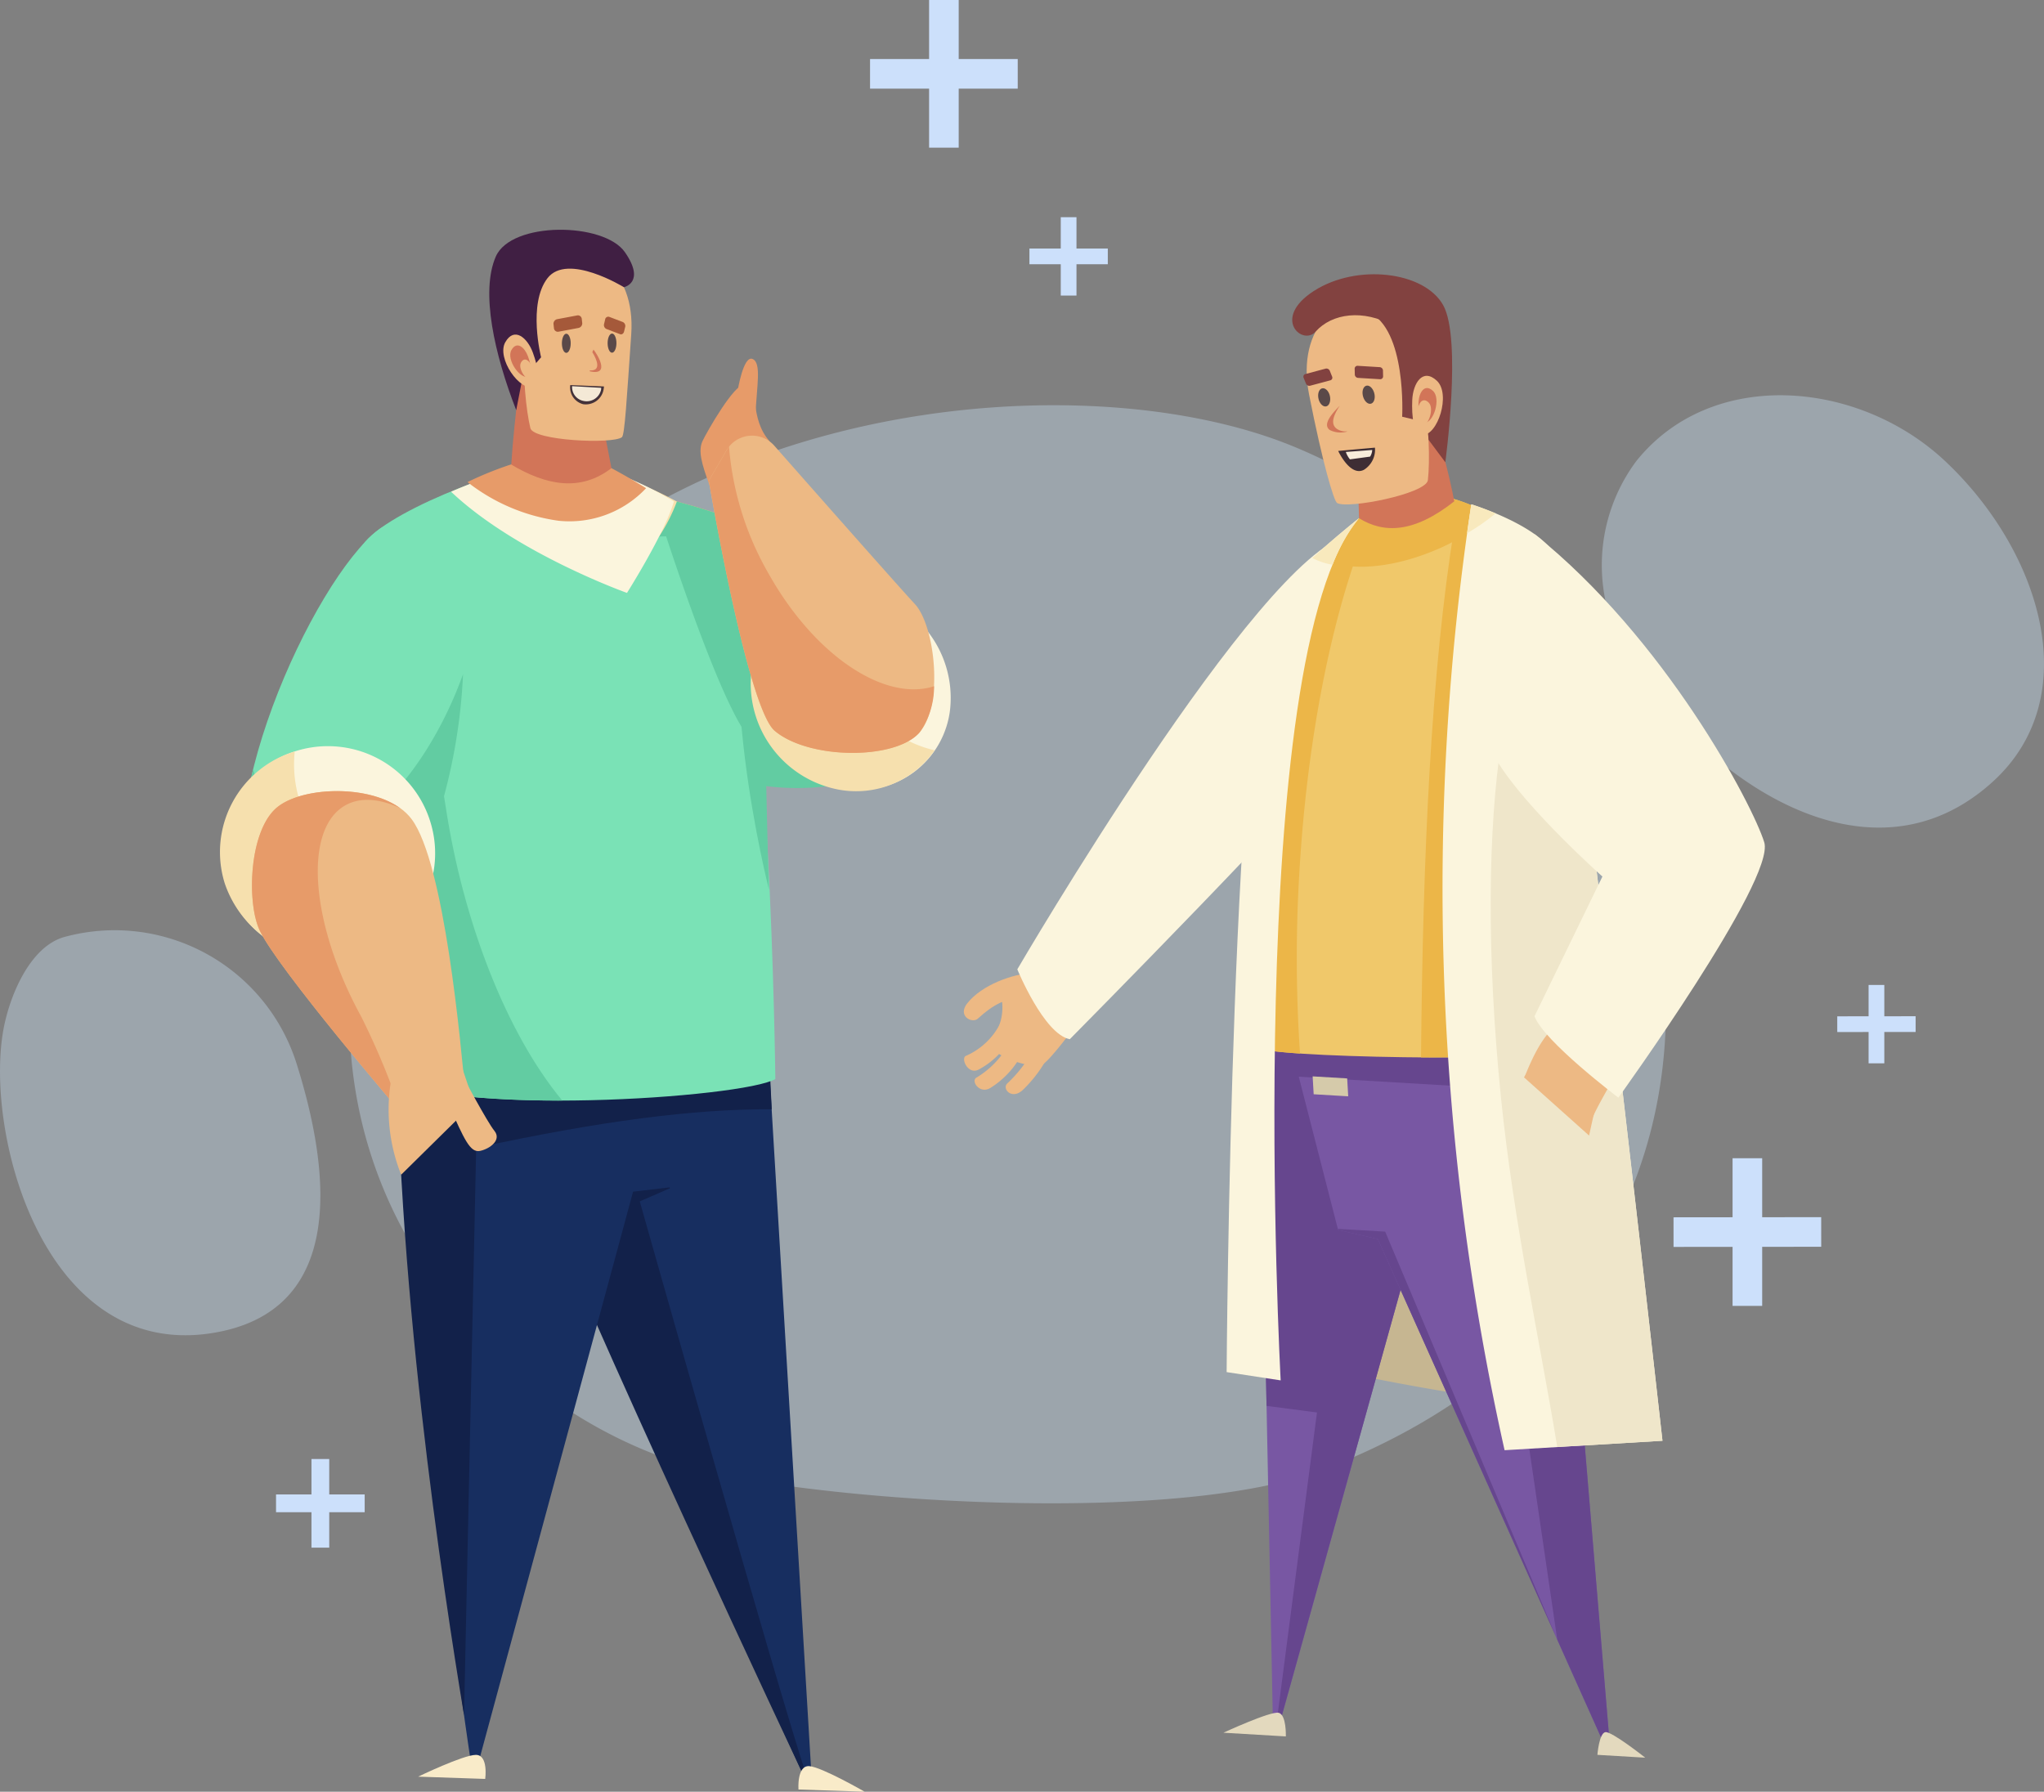<svg xmlns="http://www.w3.org/2000/svg" width="198.622" height="174.125" viewBox="0 0 198.622 174.125">
  <rect x="0" y="0" width="198.622" height="174.125" fill="#808080" stroke="none"/>
  <g id="Grupo_29178" data-name="Grupo 29178" transform="translate(-231.573 -365.99)">
    <g id="Grupo_29161" data-name="Grupo 29161" transform="translate(231.573 404.403)">
      <g id="Grupo_29156" data-name="Grupo 29156" transform="translate(33.939 0.968)" opacity="0.4">
        <g id="Grupo_29155" data-name="Grupo 29155">
          <path id="Trazado_58843" data-name="Trazado 58843" d="M292.191,496.931a45.72,45.72,0,0,1-24.547-13.468c-9-9.289-17.074-24.44-10.873-46.954,11.75-42.656,65.077-49.738,89.355-39.894,38.585,15.645,56.266,78.956,3.235,99.468C336.178,501.182,306.555,499.556,292.191,496.931Z" transform="translate(-254.587 -392.695)" fill="#c5dbee"/>
        </g>
      </g>
      <g id="Grupo_29158" data-name="Grupo 29158" transform="translate(155.644)" opacity="0.4">
        <g id="Grupo_29157" data-name="Grupo 29157">
          <path id="Trazado_58844" data-name="Trazado 58844" d="M370.524,398.47c-8.4-7.922-22.708-9.193-30.048-.031a16.932,16.932,0,0,0-2.65,14.934c3.993,11.345,23.191,29,37.27,16.242C384.2,421.362,379.784,407.2,370.524,398.47Z" transform="translate(-337.117 -392.039)" fill="#c5dbee"/>
        </g>
      </g>
      <g id="Grupo_29160" data-name="Grupo 29160" transform="translate(0 51.972)" opacity="0.4">
        <g id="Grupo_29159" data-name="Grupo 29159">
          <path id="Trazado_58845" data-name="Trazado 58845" d="M260.412,440.327a18.54,18.54,0,0,0-22.58-12.374c-3.4.945-5.383,5.85-5.953,9.14-1.773,10.236,4.049,31.9,20.262,29.364C265.247,464.406,263.709,450.815,260.412,440.327Z" transform="translate(-231.572 -427.282)" fill="#c5dbee"/>
        </g>
      </g>
    </g>
    <g id="Grupo_29167" data-name="Grupo 29167" transform="translate(258.396 365.99)">
      <g id="Grupo_29162" data-name="Grupo 29162" transform="translate(0 141.791)">
        <rect id="Rectángulo_5418" data-name="Rectángulo 5418" width="1.727" height="8.614" transform="translate(3.443)" fill="#cce0fb"/>
        <rect id="Rectángulo_5419" data-name="Rectángulo 5419" width="1.727" height="8.614" transform="translate(8.614 3.443) rotate(90)" fill="#cce0fb"/>
      </g>
      <g id="Grupo_29163" data-name="Grupo 29163" transform="translate(57.723)">
        <rect id="Rectángulo_5420" data-name="Rectángulo 5420" width="2.877" height="14.35" transform="translate(5.737)" fill="#cce0fb"/>
        <rect id="Rectángulo_5421" data-name="Rectángulo 5421" width="2.877" height="14.35" transform="translate(14.35 5.737) rotate(90)" fill="#cce0fb"/>
      </g>
      <g id="Grupo_29164" data-name="Grupo 29164" transform="translate(135.799 112.56)">
        <rect id="Rectángulo_5422" data-name="Rectángulo 5422" width="2.877" height="14.35" transform="matrix(-0.001, -1, 1, -0.001, 0.002, 8.619)" fill="#cce0fb"/>
        <rect id="Rectángulo_5423" data-name="Rectángulo 5423" width="2.877" height="14.35" transform="translate(5.738)" fill="#cce0fb"/>
      </g>
      <g id="Grupo_29165" data-name="Grupo 29165" transform="translate(73.21 21.108)">
        <rect id="Rectángulo_5424" data-name="Rectángulo 5424" width="1.527" height="7.616" transform="translate(3.045)" fill="#cce0fb"/>
        <rect id="Rectángulo_5425" data-name="Rectángulo 5425" width="1.527" height="7.616" transform="translate(7.616 3.045) rotate(90)" fill="#cce0fb"/>
      </g>
      <g id="Grupo_29166" data-name="Grupo 29166" transform="translate(151.709 95.721)">
        <rect id="Rectángulo_5426" data-name="Rectángulo 5426" width="1.527" height="7.616" transform="matrix(-0.001, -1, 1, -0.001, 0.001, 4.575)" fill="#cce0fb"/>
        <rect id="Rectángulo_5427" data-name="Rectángulo 5427" width="1.527" height="7.616" transform="translate(3.045)" fill="#cce0fb"/>
      </g>
    </g>
    <g id="Grupo_29173" data-name="Grupo 29173" transform="translate(325.231 392.643)">
      <g id="Grupo_29168" data-name="Grupo 29168" transform="translate(0 67.733)">
        <path id="Trazado_58846" data-name="Trazado 58846" d="M296.417,434.576c.543-.45,2.308-2.252,4.57-2l.829-2.483c-2.019.128-4.968,1.174-6.394,2.966C294.435,434.3,295.864,435.033,296.417,434.576Z" transform="translate(-295.083 -429.947)" fill="#edb984"/>
        <path id="Trazado_58847" data-name="Trazado 58847" d="M306.139,433.729,301,429.994s-1.442.292-3.032,2.65a4.948,4.948,0,0,1-1.138,4.134c-.77.876,3.7,2.9,5.148,2.25C302.529,438.777,305.163,435.461,306.139,433.729Z" transform="translate(-294.298 -429.994)" fill="#edb984"/>
        <path id="Trazado_58848" data-name="Trazado 58848" d="M295.258,436.662a6.767,6.767,0,0,0,3.458-3.368l.838,1.767a7.656,7.656,0,0,1-3.038,2.924C295.489,438.522,294.767,436.923,295.258,436.662Z" transform="translate(-295.075 -428.428)" fill="#edb984"/>
        <path id="Trazado_58849" data-name="Trazado 58849" d="M295.939,438.357a8.731,8.731,0,0,0,3.6-4.156l.86,1.817a8.551,8.551,0,0,1-3,3.277C296.334,440.023,295.429,438.709,295.939,438.357Z" transform="translate(-294.747 -427.997)" fill="#edb984"/>
        <path id="Trazado_58850" data-name="Trazado 58850" d="M297.98,439.2a13.169,13.169,0,0,0,3.547-5.6l1.026,1.672a12.9,12.9,0,0,1-2.964,4.464C298.5,440.863,297.462,439.744,297.98,439.2Z" transform="translate(-293.773 -428.279)" fill="#edb984"/>
      </g>
      <path id="Trazado_58851" data-name="Trazado 58851" d="M330.784,401.284c-8.7,1.911-32.176,42.154-32.176,42.154s2.578,6.3,5.1,6.792c0,0,24.45-24.7,27.706-29.4C337.289,405.419,330.784,401.284,330.784,401.284Z" transform="translate(-293.41 -375.889)" fill="#fbf5dd"/>
      <path id="Trazado_58852" data-name="Trazado 58852" d="M318.374,462.141a234.429,234.429,0,0,0,25.844,4.269l-10.367-23.2-11,.091Z" transform="translate(-284.028 -355.986)" fill="#c6b691"/>
      <path id="Trazado_58853" data-name="Trazado 58853" d="M314.456,429.958l1.46,72.776.765.045,20.315-72.86Z" transform="translate(-285.888 -362.297)" fill="#7857a3"/>
      <path id="Trazado_58854" data-name="Trazado 58854" d="M314.456,429.958l.849,42.315,4.9.639-3.888,29.847.359.021,20.315-72.86Z" transform="translate(-285.888 -362.297)" fill="#66468e"/>
      <path id="Trazado_58855" data-name="Trazado 58855" d="M341.646,427.549l6.543,78.244-.744-.044L325.69,457.179l-3.855-.88-6.486-25.267Z" transform="translate(-285.464 -363.422)" fill="#7857a3"/>
      <path id="Trazado_58856" data-name="Trazado 58856" d="M341.646,427.549l-26.3,3.482L317,441.346l18.261,1.08,7.869,53.684-16.723-39.647-4.6-.272.028.108,3.855.88,21.755,48.571.744.044Z" transform="translate(-285.464 -363.422)" fill="#66468e"/>
      <path id="Trazado_58857" data-name="Trazado 58857" d="M318.267,407.91c-4.517,9.637-4.943,43.084-4.026,44.317s28.141,1.42,30.175.628-1.509-45.75-2.7-48.627c-.723-1.747-7.466-6.7-13.176-5.557C324.847,399.41,318.929,406.5,318.267,407.91Z" transform="translate(-286.177 -377.21)" fill="#f0c86a"/>
      <path id="Trazado_58858" data-name="Trazado 58858" d="M332.72,400.578l-4.274.242c-2.261,13.993-3.066,31.9-3.235,51.515l7.258-.066Z" transform="translate(-280.783 -376.224)" fill="#ecb648"/>
      <path id="Trazado_58859" data-name="Trazado 58859" d="M318.792,434.814c.86-14.531,3.728-27.343,7.5-35.521a31.3,31.3,0,0,0-8.025,8.242c-4.517,9.637-4.943,43.084-4.026,44.317.224.3,2.007.538,4.605.715A137.887,137.887,0,0,1,318.792,434.814Z" transform="translate(-286.177 -376.834)" fill="#ecb648"/>
      <path id="Trazado_58860" data-name="Trazado 58860" d="M318.545,404.628c2.047,1.484,6.493,1.346,11.051-.54a19.559,19.559,0,0,0,5.635-3.468c-2.559-1.439-5.887-2.554-8.922-1.948C323.979,399.137,320.767,402.128,318.545,404.628Z" transform="translate(-283.947 -377.21)" fill="#ecb648"/>
      <path id="Trazado_58861" data-name="Trazado 58861" d="M330.466,403.086c-.9-4.812-3.395-12.611-3.395-12.611l-6.124,4.644.263,9.61C323.612,406.216,326.52,406.2,330.466,403.086Z" transform="translate(-282.807 -381.02)" fill="#d27558"/>
      <path id="Trazado_58862" data-name="Trazado 58862" d="M329.453,403.19c.413-3.622-.274-14.745-4.356-16.735s-8.491,1.787-7.189,8.41,2.405,10.36,2.725,10.547C321.677,406.019,329.3,404.509,329.453,403.19Z" transform="translate(-284.36 -383.18)" fill="#edb984"/>
      <path id="Trazado_58863" data-name="Trazado 58863" d="M332.658,491.149,348,490.233s-9.432-84.192-10.539-86.185c-1.571-2.826-8.036-4.824-8.036-4.824A250.337,250.337,0,0,0,332.658,491.149Z" transform="translate(-280.111 -376.867)" fill="#fbf5dd"/>
      <path id="Trazado_58864" data-name="Trazado 58864" d="M346.494,486.231s-6.326-56.465-9.224-78.006c-5.639-4.306-9.354,16.362-6.465,44.7,1.245,12.2,3.794,23.716,5.465,33.912Z" transform="translate(-278.604 -372.865)" fill="#efe6ca"/>
      <path id="Trazado_58865" data-name="Trazado 58865" d="M318.255,481.164l-6.067-.36s4.591-2.118,5.365-1.935S318.255,481.164,318.255,481.164Z" transform="translate(-286.964 -339.067)" fill="#e3d9be"/>
      <path id="Trazado_58866" data-name="Trazado 58866" d="M336.832,482.347l4.651.276s-3.269-2.584-3.878-2.482S336.832,482.347,336.832,482.347Z" transform="translate(-275.266 -338.459)" fill="#e3d9be"/>
      <path id="Trazado_58867" data-name="Trazado 58867" d="M312.4,483.124l5.251.805s-3.806-70.454,7.609-83.788c0,0-6.006,4.751-7.894,7.4C312.833,413.91,312.4,483.124,312.4,483.124Z" transform="translate(-286.862 -376.432)" fill="#fbf5dd"/>
      <path id="Trazado_58868" data-name="Trazado 58868" d="M331.6,402.338l-1.628-2.185s-.578-9.494-3.454-11.1-5.922-1.208-7.524.59c-1.262,1.416-4.322-1.29-.152-3.965s10.711-1.893,12.548,1.385S331.6,402.338,331.6,402.338Z" transform="translate(-284.812 -384.064)" fill="#824240"/>
      <path id="Trazado_58869" data-name="Trazado 58869" d="M321.73,386.594c3.763,1.672,3.3,10.187,3.3,10.187l2.491.594s.674-7.1-.529-9.364S321.73,386.594,321.73,386.594Z" transform="translate(-282.435 -382.936)" fill="#824240"/>
      <path id="Trazado_58870" data-name="Trazado 58870" d="M325.576,396.521c1.548.075,2.834-4,1.45-5.287s-2.318.268-2.389,1.868S324.77,396.481,325.576,396.521Z" transform="translate(-281.062 -380.886)" fill="#edb984"/>
      <path id="Trazado_58871" data-name="Trazado 58871" d="M325.6,394.934c.907.043,1.659-2.342.848-3.094s-1.355.156-1.4,1.093S325.133,394.91,325.6,394.934Z" transform="translate(-280.861 -380.505)" fill="#d27558"/>
      <path id="Trazado_58872" data-name="Trazado 58872" d="M325.376,394.869c.672.032,1.264-1.739.671-2.295s-1.01.119-1.053.813S325.027,394.852,325.376,394.869Z" transform="translate(-280.891 -380.121)" fill="#edb984"/>
      <g id="Grupo_29169" data-name="Grupo 29169" transform="translate(33.867 22.358)">
        <path id="Trazado_58873" data-name="Trazado 58873" d="M328.24,402.039a20.515,20.515,0,0,0,2.783-1.935c-1.335-.562-2.362-.879-2.362-.879Q328.441,400.621,328.24,402.039Z" transform="translate(-313.212 -399.225)" fill="#f8e9bd"/>
        <path id="Trazado_58874" data-name="Trazado 58874" d="M318.049,404.008a6.669,6.669,0,0,0,1.964.656,16.616,16.616,0,0,1,2.572-4.523S320.261,401.98,318.049,404.008Z" transform="translate(-318.049 -398.79)" fill="#f8e9bd"/>
      </g>
      <g id="Grupo_29170" data-name="Grupo 29170" transform="translate(53.284 71.474)">
        <path id="Trazado_58875" data-name="Trazado 58875" d="M335.1,438.548c.177.749-1.05,2.076-1.734,2.191s-1.762-.115-1.343-1.106A3.533,3.533,0,0,1,334,437.672,1.12,1.12,0,0,1,335.1,438.548Z" transform="translate(-330.875 -430.094)" fill="#e79b69"/>
        <path id="Trazado_58876" data-name="Trazado 58876" d="M336.551,439.257c.307.717-.643,2.267-1.284,2.5s-1.724.2-1.5-.866a3.562,3.562,0,0,1,1.559-2.317A1.1,1.1,0,0,1,336.551,439.257Z" transform="translate(-330.018 -429.678)" fill="#e79b69"/>
        <path id="Trazado_58877" data-name="Trazado 58877" d="M338.658,432.531c-3.141.718-4.638,1.736-6.543,6.483a1.42,1.42,0,0,0,.7,2.116c1.3.793,5.366,3.439,5.753,2.244s2.243-4.154,2.479-4.849C342.061,435.528,338.658,432.531,338.658,432.531Z" transform="translate(-330.889 -432.531)" fill="#edb984"/>
        <path id="Trazado_58878" data-name="Trazado 58878" d="M335.861,440.127l-1.078-3.974c-1.759,3.613-1.982,5.511-1.75,6.031.215.482,1.728,1.087,1.905.783A22.124,22.124,0,0,1,335.861,440.127Z" transform="translate(-330.39 -430.812)" fill="#edb984"/>
        <path id="Trazado_58879" data-name="Trazado 58879" d="M334.478,439.281l-.324-3.995c-2.464,3.12-3.054,4.889-2.92,5.43.124.5,1.532,1.36,1.768,1.1A20.727,20.727,0,0,1,334.478,439.281Z" transform="translate(-331.216 -431.223)" fill="#edb984"/>
        <path id="Trazado_58880" data-name="Trazado 58880" d="M337.748,439.517l-1.5-2.312c-1.158,2.405-1.57,4.511-1.366,5.144s1.827.869,1.994.5S337.4,440.215,337.748,439.517Z" transform="translate(-329.499 -430.312)" fill="#edb984"/>
      </g>
      <path id="Trazado_58881" data-name="Trazado 58881" d="M334.065,401.181c12.731,10.175,21.215,26.326,22.337,29.958s-14.176,24.819-14.176,24.819-7.252-5.481-8.149-7.912l6.6-13.577s-7.341-6.525-10.187-11.152S334.065,401.181,334.065,401.181Z" transform="translate(-278.623 -375.938)" fill="#fbf5dd"/>
      <path id="Trazado_58882" data-name="Trazado 58882" d="M321.425,437.123l-3.356-.2.1,1.739,3.356.2Z" transform="translate(-284.173 -358.972)" fill="#d5caaa"/>
      <g id="Grupo_29172" data-name="Grupo 29172" transform="translate(32.995 8.894)">
        <g id="Grupo_29171" data-name="Grupo 29171">
          <path id="Trazado_58883" data-name="Trazado 58883" d="M321.376,392.324c-.087-.49.1-.9.416-.923s.643.36.73.849-.1.9-.414.922S321.463,392.814,321.376,392.324Z" transform="translate(-315.608 -389.475)" fill="#5a4949"/>
          <path id="Trazado_58884" data-name="Trazado 58884" d="M321.152,390.1l2.107.128a.338.338,0,0,1,.329.305l.013.6a.276.276,0,0,1-.314.267l-2.107-.128a.337.337,0,0,1-.327-.305l-.015-.6A.276.276,0,0,1,321.152,390.1Z" transform="translate(-315.854 -390.095)" fill="#824240"/>
          <path id="Trazado_58885" data-name="Trazado 58885" d="M318.445,392.482c-.071-.491.13-.9.448-.907s.634.378.7.867-.131.9-.45.905S318.515,392.972,318.445,392.482Z" transform="translate(-316.996 -389.392)" fill="#5a4949"/>
          <path id="Trazado_58886" data-name="Trazado 58886" d="M317.664,390.809l1.948-.521a.353.353,0,0,1,.409.2l.233.578a.263.263,0,0,1-.184.358l-1.948.521a.355.355,0,0,1-.41-.2l-.233-.578A.263.263,0,0,1,317.664,390.809Z" transform="translate(-317.458 -390.008)" fill="#824240"/>
          <path id="Trazado_58887" data-name="Trazado 58887" d="M320.255,392.726c-.613.929-.892,1.714-.366,2.187a1.468,1.468,0,0,0,1.063.3l.007.027a2.306,2.306,0,0,1-1.68-.155C318.632,394.6,319.262,393.724,320.255,392.726Z" transform="translate(-316.718 -388.845)" fill="#d27558"/>
          <path id="Trazado_58888" data-name="Trazado 58888" d="M319.753,395.81l3.57-.32a2.293,2.293,0,0,1-1.069,2.153C320.914,398.341,319.753,395.81,319.753,395.81Z" transform="translate(-316.369 -387.534)" fill="#3e2d34"/>
          <path id="Trazado_58889" data-name="Trazado 58889" d="M320.654,396.556a2.359,2.359,0,0,1-.4-.718l2.564-.195a1.327,1.327,0,0,1-.206.646Z" transform="translate(-316.128 -387.461)" fill="#f9eddb"/>
        </g>
      </g>
      <path id="Trazado_58890" data-name="Trazado 58890" d="M340.813,444.338l-8.36-7.478-1.865,3.236,3.921,6.27Z" transform="translate(-278.23 -359.002)" fill="#efe6ca"/>
    </g>
    <g id="Grupo_29177" data-name="Grupo 29177" transform="translate(252.946 388.318)">
      <path id="Trazado_58891" data-name="Trazado 58891" d="M281.913,395.132c.116-2.862.613-5.1-.286-5.477s-1.448,3.11-1.448,3.11Z" transform="translate(-229.874 -377.098)" fill="#e79b69"/>
      <path id="Trazado_58892" data-name="Trazado 58892" d="M281.951,391.356c-.942-.078-3.541,4.454-4.008,5.424s-.112,2.2.672,4.353l5.85-4.278C282.4,394.565,283.563,391.489,281.951,391.356Z" transform="translate(-231.034 -376.278)" fill="#e79b69"/>
      <path id="Trazado_58893" data-name="Trazado 58893" d="M274.1,398.548l.56,23.371c11.078,7.561,24.4,5.032,27.2-.168C306.583,413.006,291.673,402.286,274.1,398.548Z" transform="translate(-232.76 -372.864)" fill="#f1cb67"/>
      <path id="Trazado_58894" data-name="Trazado 58894" d="M285.014,411.79a47.387,47.387,0,0,1-10.746-4.843l.2,11.735c11.076,7.561,24.509,4.281,27.317-.919a6.937,6.937,0,0,0,.839-4.049C297.92,414.452,291.6,413.862,285.014,411.79Z" transform="translate(-232.679 -368.877)" fill="#62cca2"/>
      <path id="Trazado_58895" data-name="Trazado 58895" d="M266.66,446.588c5.009,13.843,26.311,60.344,26.311,60.344l.8.027-4.426-74.045-20.272-.448Z" transform="translate(-236.291 -356.764)" fill="#172e60"/>
      <path id="Trazado_58896" data-name="Trazado 58896" d="M271.882,432.834l-3.3.047L266.3,446.891c5.132,13.732,26.847,59.866,26.847,59.866l.295.009c-2.619-7.8-16.185-55.75-16.185-55.75l2.943-1.283Z" transform="translate(-236.463 -356.589)" fill="#12214a"/>
      <path id="Trazado_58897" data-name="Trazado 58897" d="M258.539,431.786c-.428,32.863,6.021,74.378,6.021,74.378l.681.022L280.3,450.569l4.024-.478-1.435-16.9Z" transform="translate(-240.155 -357.086)" fill="#172e60"/>
      <path id="Trazado_58898" data-name="Trazado 58898" d="M265.436,446.7c12.081-2.613,21.17-3.788,28.718-3.747l-.575-11.992-35.848,1.146c-.341,26.192,4.57,57.936,6.525,69.737Z" transform="translate(-240.537 -357.477)" fill="#12214a"/>
      <path id="Trazado_58899" data-name="Trazado 58899" d="M257.574,455.824c6.3,4.238,35.2,2.261,38.318.434,0,0-.491-43.687-4.645-49.465s-13.439-9.665-18.311-10.044c-2.893-.224-15.8,4.676-17.341,7.951C252.993,410.249,257.574,455.824,257.574,455.824Z" transform="translate(-241.922 -373.721)" fill="#7ae2b6"/>
      <path id="Trazado_58900" data-name="Trazado 58900" d="M285.028,402c-1.658-2.306-7.454-.842-10.14-2.442,1.771,5.545,6.947,21.091,9.456,22.692a5.853,5.853,0,0,0,.571.314C284.22,414.491,286.519,404.069,285.028,402Z" transform="translate(-232.385 -372.386)" fill="#62cca2"/>
      <path id="Trazado_58901" data-name="Trazado 58901" d="M277.777,400.218a29.428,29.428,0,0,0-9.951-3.44,2.669,2.669,0,0,0-1.43,2.011c-.081,2.377,4.869,4.473,11.056,4.682a20.333,20.333,0,0,0,9.211-1.517,65.705,65.705,0,0,0-8.906-2.566Z" transform="translate(-236.417 -373.704)" fill="#62cca2"/>
      <path id="Trazado_58902" data-name="Trazado 58902" d="M283.2,435.387s-5.825-22.8-1.175-33.46C282.8,409.662,282.85,425.584,283.2,435.387Z" transform="translate(-229.851 -371.26)" fill="#62cca2"/>
      <path id="Trazado_58903" data-name="Trazado 58903" d="M263.976,426.539c-2.348-15.366-7.693-24.369-8.625-22.437-2.61,5.409,2.326,48.4,2.326,48.4,2.8,1.845,10.1,2.488,17.608,2.477C269.809,448.374,265.649,437.491,263.976,426.539Z" transform="translate(-242.021 -370.351)" fill="#62cca2"/>
      <path id="Trazado_58904" data-name="Trazado 58904" d="M260.773,401.109C254.5,405.934,243.616,429.4,248.9,439.1l16.314-7.48C272.225,414.545,266.18,396.947,260.773,401.109Z" transform="translate(-245.386 -371.941)" fill="#7ae2b6"/>
      <path id="Trazado_58905" data-name="Trazado 58905" d="M253.365,426.134c-2.343-.717-3.958-3.112-4.743-6.5-1.414,5.71-1.672,11.175.282,14.757l16.282-6.172a55.042,55.042,0,0,0,3.822-17.8C265.466,420.29,258.345,427.659,253.365,426.134Z" transform="translate(-245.385 -367.233)" fill="#62cca2"/>
      <path id="Trazado_58906" data-name="Trazado 58906" d="M266.534,422.754a10.412,10.412,0,0,0-13.437-7.015,10.287,10.287,0,0,0-6.465,12.781,10.48,10.48,0,0,0,12.374,7.043A10.256,10.256,0,0,0,266.534,422.754Z" transform="translate(-246.019 -364.977)" fill="#fbf5dd"/>
      <path id="Trazado_58907" data-name="Trazado 58907" d="M253.8,420.27a11.773,11.773,0,0,1-.465-4.759,10.213,10.213,0,0,0-6.806,12.812,10.741,10.741,0,0,0,12.687,7,9.866,9.866,0,0,0,7.552-7.966A10.891,10.891,0,0,1,253.8,420.27Z" transform="translate(-246.066 -364.812)" fill="#f6e0ae"/>
      <path id="Trazado_58908" data-name="Trazado 58908" d="M268.937,447.806c-.479-5.231-2.053-22.648-5.237-26.942-2.619-3.535-10.737-3.408-13.281-.987s-2.738,9.125-1.5,11.768c1.731,3.7,13.753,17.736,13.753,17.736Z" transform="translate(-245.064 -363.571)" fill="#edb984"/>
      <path id="Trazado_58909" data-name="Trazado 58909" d="M258.8,440.056c-4.983-9.088-5.66-18.3-1.513-20.57,1.442-.79,3.277-.637,5.265.28-3.318-2.371-9.892-2.025-12.135.111-2.545,2.423-2.738,9.125-1.5,11.768,1.731,3.7,13.753,17.736,13.753,17.736A72.2,72.2,0,0,0,258.8,440.056Z" transform="translate(-245.064 -363.57)" fill="#e79b69"/>
      <path id="Trazado_58910" data-name="Trazado 58910" d="M282.613,400.4c-3.5-1.9-8.655-3.889-11.079-4.2-1.433-.183-5.12.742-8.925,2.445a30.166,30.166,0,0,0,18.289,5.129A16.5,16.5,0,0,0,282.613,400.4Z" transform="translate(-238.214 -373.987)" fill="#f6e0ae"/>
      <path id="Trazado_58911" data-name="Trazado 58911" d="M284.19,484.652l6.435.217s-4.163-2.4-5.383-2.488S284.19,484.652,284.19,484.652Z" transform="translate(-227.974 -333.071)" fill="#f9ebc9"/>
      <path id="Trazado_58912" data-name="Trazado 58912" d="M265.642,483.975l-6.515-.22s4.369-2.112,5.607-2.116S265.642,483.975,265.642,483.975Z" transform="translate(-239.866 -333.422)" fill="#f9ebc9"/>
      <path id="Trazado_58913" data-name="Trazado 58913" d="M300.327,416.36a10.464,10.464,0,0,0-9.04-11.386,8.812,8.812,0,0,0-10,8.071,10.556,10.556,0,0,0,8.121,10.973A8.812,8.812,0,0,0,300.327,416.36Z" transform="translate(-229.366 -369.848)" fill="#fbf5dd"/>
      <path id="Trazado_58914" data-name="Trazado 58914" d="M290.3,409.081a8.785,8.785,0,0,1,1.246-3.812c-.077-.015-.149-.035-.226-.047a8.881,8.881,0,0,0-10.252,7.894,10.5,10.5,0,0,0,8.148,10.964,9.3,9.3,0,0,0,9.7-3.744C293.619,419.125,289.855,414.16,290.3,409.081Z" transform="translate(-229.467 -369.748)" fill="#f6e0ae"/>
      <path id="Trazado_58915" data-name="Trazado 58915" d="M278.277,399.079c.9,5.185,4.058,22.307,6.4,24.3,3.315,2.809,11.741,2.865,14.088.152s1.5-10.364-.465-12.47c-1.435-1.535-9.422-10.581-13.656-15.384a2.881,2.881,0,0,0-4.65.456Z" transform="translate(-230.776 -374.691)" fill="#edb984"/>
      <path id="Trazado_58916" data-name="Trazado 58916" d="M284.1,407.8a29.429,29.429,0,0,1-3.859-12.4l-1.96,3.355c.9,5.185,4.058,22.307,6.4,24.3,3.315,2.809,11.741,2.865,14.088.152a7.7,7.7,0,0,0,1.4-4.484C295.4,420.26,288.583,415.784,284.1,407.8Z" transform="translate(-230.776 -374.361)" fill="#e79b69"/>
      <path id="Trazado_58917" data-name="Trazado 58917" d="M264.171,436.043l-6.8,1.982A17.031,17.031,0,0,0,258.4,446.9l7.073-6.977Z" transform="translate(-240.79 -355.066)" fill="#edb984"/>
      <path id="Trazado_58918" data-name="Trazado 58918" d="M261.175,439.825c1.42,3.1,2,4.589,3.007,4.361s2.087-1.087,1.38-1.951-3.089-5.352-3.089-5.352Z" transform="translate(-238.894 -354.667)" fill="#edb984"/>
      <g id="Grupo_29176" data-name="Grupo 29176" transform="translate(22.461)">
        <path id="Trazado_58919" data-name="Trazado 58919" d="M282.948,400.392a32.513,32.513,0,0,0-10.792-4.191c-1.5-.192-7.027,1.565-10.86,3.244,6.337,6,17.093,9.833,17.093,9.833S282.074,403.455,282.948,400.392Z" transform="translate(-261.297 -373.985)" fill="#fbf5dd"/>
        <path id="Trazado_58920" data-name="Trazado 58920" d="M271.231,402.481a10.209,10.209,0,0,0,8.5-3.166c-2.674-1.65-6.272-3.659-7.829-3.579a33.608,33.608,0,0,0-9.526,2.986A18.429,18.429,0,0,0,271.231,402.481Z" transform="translate(-260.783 -374.2)" fill="#e79b69"/>
        <path id="Trazado_58921" data-name="Trazado 58921" d="M265.262,400.222c.279-4.6,1.231-11.228,1.231-11.228l7.053,4.072,1.45,7.5C272.006,402.868,268.711,402.272,265.262,400.222Z" transform="translate(-259.415 -377.399)" fill="#d27558"/>
        <path id="Trazado_58922" data-name="Trazado 58922" d="M266.729,399.657c-.811-3.333-1.476-13.8,2.1-16.137s8.139.671,7.7,7.009-.633,9.8-.91,10.007C274.715,401.225,267.025,400.871,266.729,399.657Z" transform="translate(-259.023 -380.372)" fill="#edb984"/>
        <path id="Trazado_58923" data-name="Trazado 58923" d="M266.43,398.663c-2.106-5.406-3.488-11.489-1.983-14.928s10.509-3.362,12.549-.42-.1,3.4-.1,3.4-5.483-3.384-7.424-.88-.625,7.689-.625,7.689l-1.833,2.141Z" transform="translate(-260.102 -381.131)" fill="#401f43"/>
        <path id="Trazado_58924" data-name="Trazado 58924" d="M267.73,393.117c-1.371.506-3.678-2.79-2.8-4.336s2.159-.414,2.675,1S268.442,392.853,267.73,393.117Z" transform="translate(-259.663 -377.852)" fill="#edb984"/>
        <path id="Trazado_58925" data-name="Trazado 58925" d="M266.981,391.787c-.818.3-2.2-1.665-1.669-2.588s1.289-.248,1.6.6S267.406,391.63,266.981,391.787Z" transform="translate(-259.447 -377.512)" fill="#d27558"/>
        <path id="Trazado_58926" data-name="Trazado 58926" d="M267.029,391.672c-.538.2-1.444-1.1-1.1-1.7s.848-.162,1.05.394S267.309,391.569,267.029,391.672Z" transform="translate(-259.134 -377.073)" fill="#edb984"/>
        <g id="Grupo_29175" data-name="Grupo 29175" transform="translate(9.946 8.321)">
          <g id="Grupo_29174" data-name="Grupo 29174">
            <path id="Trazado_58927" data-name="Trazado 58927" d="M269.455,388.911c0-.513-.193-.931-.429-.929s-.428.419-.428.933.193.931.429.929S269.455,389.426,269.455,388.911Z" transform="translate(-267.777 -386.2)" fill="#5a4949"/>
            <path id="Trazado_58928" data-name="Trazado 58928" d="M272.468,388.9c0-.513-.193-.931-.429-.929s-.428.419-.428.933.193.931.429.929S272.468,389.414,272.468,388.9Z" transform="translate(-266.347 -386.205)" fill="#5a4949"/>
            <path id="Trazado_58929" data-name="Trazado 58929" d="M270.325,386.782l-1.9.357a.452.452,0,0,0-.379.473l.047.429a.378.378,0,0,0,.467.314l1.9-.357a.455.455,0,0,0,.379-.473l-.047-.431A.379.379,0,0,0,270.325,386.782Z" transform="translate(-268.041 -386.773)" fill="#a5593a"/>
            <path id="Trazado_58930" data-name="Trazado 58930" d="M273.216,387.386l-1.343-.512a.308.308,0,0,0-.389.265l-.1.417a.423.423,0,0,0,.209.494l1.345.512c.165.063.339-.056.389-.265l.1-.417A.422.422,0,0,0,273.216,387.386Z" transform="translate(-266.461 -386.734)" fill="#a5593a"/>
          </g>
          <path id="Trazado_58931" data-name="Trazado 58931" d="M270.8,389.028s-.049.1-.114.249c.423.68.935,1.858-.257,1.774.009.031.012.065.024.094C272.5,391.588,271.146,389.447,270.8,389.028Z" transform="translate(-266.909 -385.703)" fill="#d27558"/>
          <path id="Trazado_58932" data-name="Trazado 58932" d="M272.427,391.5a2.218,2.218,0,0,1-.032.273,1.757,1.757,0,0,1-1.988,1.453,1.685,1.685,0,0,1-1.255-1.859Z" transform="translate(-267.518 -384.593)" fill="#443239"/>
          <path id="Trazado_58933" data-name="Trazado 58933" d="M272.1,391.6a1.455,1.455,0,0,1-.019.209,1.43,1.43,0,0,1-1.706,1.065,1.366,1.366,0,0,1-1.1-1.435Z" transform="translate(-267.46 -384.56)" fill="#f4e9d6"/>
        </g>
      </g>
    </g>
  </g>
</svg>

